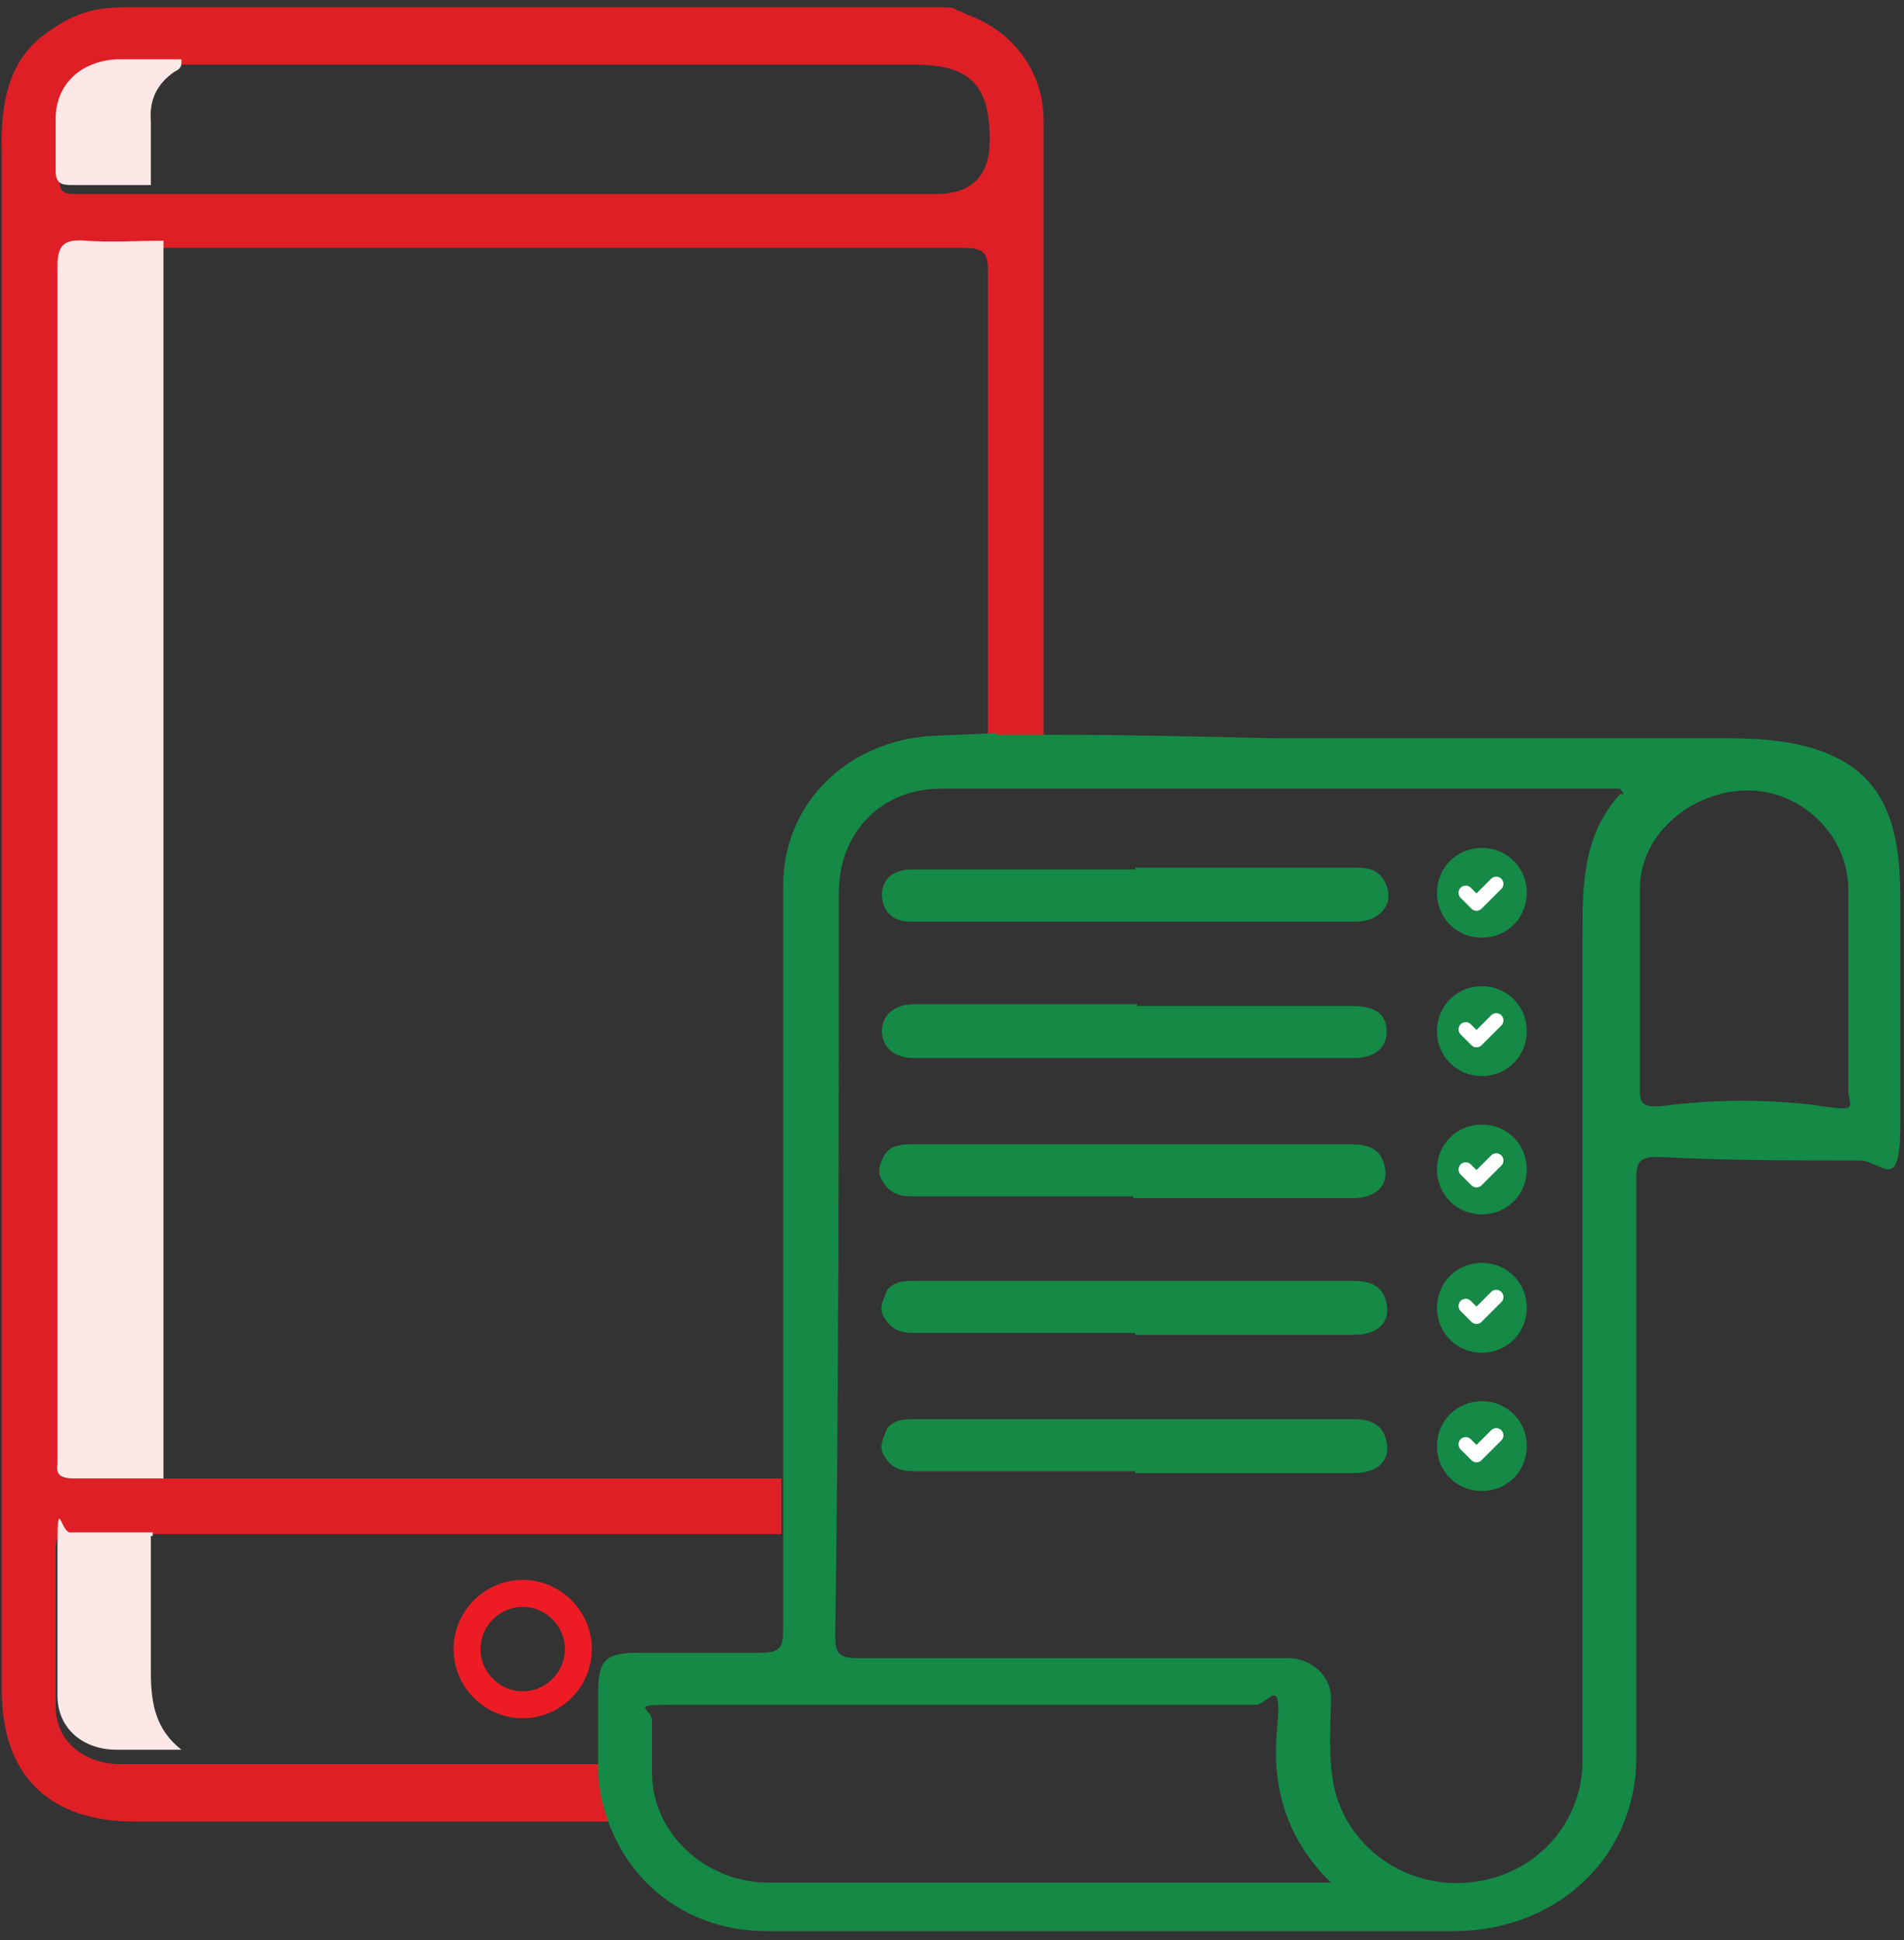 <svg width="106" height="108" viewBox="0 0 106 108" fill="none" xmlns="http://www.w3.org/2000/svg">
<rect x="0" y="0" width="106" height="108" fill="#333333" stroke="none"/>
<g id="02 2" clip-path="url(#clip0_27837_9991)">
<path id="Vector" d="M34.2 101.4H7.5C2.7 101.4 0.1 98.8 0.1 94.1V8.5C-0 5.5 0.6 3.3 2.5 1.9C4.4 0.5 5.6 0.4 7.4 0.4H51.8C53 0.4 53.1 0.4 53.3 0.6C53.5 0.6 53.6 0.7 53.8 0.8C56.4 1.7 58.1 4 58.1 6.7V41.4C57.1 41.4 56 40.9 55 41.2V15.1C55 14 54.7 13.8 53.6 13.8H4.7C3.5 13.8 3.2 14 3.2 15.2V80.9C3.2 102.8 3.2 81.3 3.2 81.5C3.2 82.2 3.4 82.3 4 82.3H43.5V85.4H3.8C3.3 85.4 3.1 85.6 3.1 86.1V95C3.1 96.9 4.6 98.1 6.5 98.2H34V101.3H34.2V101.4ZM10.4 3.6H6.7C4.7 3.6 3.4 5 3.3 7V10C3.3 10.7 3.6 10.8 4.2 10.8H52.1C54.1 10.8 55.1 9.8 55.1 7.8C55.1 4.7 54 3.6 50.9 3.6H10.4Z" fill="#DF1F26"/>
<path id="Vector_2" d="M9.1 13.501V82.301H4.1C3.4 82.301 3.1 82.101 3.2 81.501V14.801C3.2 13.601 3.6 13.301 4.8 13.401C6.2 13.501 7.7 13.401 9.1 13.401V13.501Z" fill="#FDE8E7"/>
<path id="Vector_3" d="M29.1 94.899C30.8 94.899 32.2 93.499 32.2 91.799C32.2 90.099 30.8 88.699 29.1 88.699C27.4 88.699 26 90.099 26 91.799C26 93.499 27.4 94.899 29.1 94.899Z" stroke="#ED1C24" stroke-width="1.5" stroke-miterlimit="10"/>
<path id="Vector_4" d="M8.4 85.501V93.101C8.4 94.901 8.7 96.301 10.1 97.401H6.5C4.6 97.401 3.2 96.201 3.2 94.401C3.2 91.601 3.2 88.801 3.2 86.001C3.2 83.201 3.4 85.301 3.9 85.301H8.5V85.501H8.4Z" fill="#FDE8E7"/>
<path id="Vector_5" d="M10.1 3.501C10.1 3.801 9.9 3.901 9.7 4.001C8.7 4.701 8.3 5.601 8.4 6.801V10.301H4C3.4 10.301 3.1 10.201 3.1 9.501V6.601C3.1 4.701 4.5 3.401 6.5 3.301H10.1V3.501Z" fill="#FDE8E7"/>
<path id="Vector_6" d="M55.5 40.901H58.4C62.6 40.901 66.8 41.001 71.1 41.101H96.4C104.8 41.101 105.8 45.201 105.8 50.201V62.501C105.8 66.601 104.8 64.601 103.5 64.601C99.8 64.601 96.1 64.601 92.3 64.401C91.4 64.401 91.1 64.601 91.1 65.501V97.801C91.1 103.301 86.8 107.401 81.1 107.501H42.7C37.6 107.501 33.8 103.901 33.3 98.901V94.201C33.3 92.401 33.7 92.001 35.6 92.001H42.4C43.4 92.001 43.6 91.701 43.6 90.801C43.6 81.101 43.6 71.501 43.6 61.801V49.301C43.6 44.901 46.9 41.501 51.4 41.001C52.7 40.901 54.1 40.901 55.4 40.801L55.5 40.901ZM90.4 44.201L90.2 43.901H52.4C49 43.901 46.7 46.401 46.7 49.701C46.7 63.501 46.7 77.301 46.5 91.101C46.5 92.001 46.7 92.301 47.7 92.301H71.7C73 92.301 74.1 93.301 74.1 94.501C74.1 95.701 73.9 97.901 74.3 99.601C75.1 102.901 78.3 105.101 81.7 104.801C85.3 104.501 88 101.701 88.1 98.201V52.101C88.1 49.301 88.1 46.501 90.2 44.201H90.4ZM74 104.701C71.5 102.201 70.8 99.301 71.1 96.201C71.4 93.101 70.6 94.901 69.9 94.901H43.9C35.3 94.901 39.4 94.901 37.2 94.901C35 94.901 36.3 95.101 36.3 95.801V98.701C36.3 102.001 39.2 104.701 42.6 104.801H74.1L74 104.701ZM102.9 55.101V49.501C102.9 46.501 100.3 44.001 97.3 44.001C94.3 44.001 91.4 46.301 91.3 49.301V60.801C91.3 61.601 91.7 61.701 93.1 61.501C95.7 61.201 98.3 61.201 100.9 61.501C103.5 61.901 103 61.701 102.9 60.801V55.001V55.101Z" fill="#158946"/>
<path id="Vector_7" d="M63.2 48.301H75.3C76 48.301 76.7 48.301 77.1 49.101C77.7 50.201 76.9 51.301 75.5 51.301H50.6C49.7 51.301 49.1 50.701 49.1 49.801C49.1 48.901 49.8 48.401 50.7 48.401H63.2V48.301Z" fill="#158946"/>
<path id="Vector_8" d="M63.1 66.599H50.8C50 66.599 49.5 66.399 49.1 65.699C48.8 65.199 49 64.699 49.3 64.199C49.7 63.699 50.3 63.699 50.9 63.699H75.2C76.1 63.699 76.9 63.899 77.1 64.999C77.3 65.999 76.6 66.699 75.3 66.699H63.1V66.599Z" fill="#158946"/>
<path id="Vector_9" d="M63.3 56H75.3C76.6 56 77.2 56.5 77.2 57.4C77.2 58.3 76.6 58.9 75.3 58.9C67.2 58.9 59 58.9 50.9 58.9C49.8 58.9 49.1 58.3 49.1 57.4C49.1 56.5 49.8 55.9 50.9 55.9H63.3V56.1V56Z" fill="#158946"/>
<path id="Vector_10" d="M63.2 74.201H50.9C50.1 74.201 49.6 74.001 49.2 73.301C48.9 72.801 49.2 72.301 49.4 71.801C49.8 71.301 50.4 71.301 51 71.301H75.3C76.2 71.301 77 71.501 77.2 72.601C77.4 73.601 76.7 74.301 75.4 74.301H63.2V74.201Z" fill="#158946"/>
<path id="Vector_11" d="M63.2 81.9H50.9C50.1 81.9 49.6 81.7 49.2 81C48.9 80.5 49.2 80 49.4 79.5C49.8 79 50.4 79 51 79H75.3C76.2 79 77 79.2 77.2 80.3C77.4 81.3 76.7 82 75.4 82H63.2V81.9Z" fill="#158946"/>
<path id="Vector_12" d="M82.5 52.199C83.9 52.199 85 51.099 85 49.699C85 48.299 83.9 47.199 82.5 47.199C81.1 47.199 80 48.299 80 49.699C80 51.099 81.1 52.199 82.5 52.199Z" fill="#158946"/>
<g id="Vector_13">
<path d="M83.3 49.199L82.2 50.299L81.6 49.699" fill="#158946"/>
<path d="M83.3 49.199L82.2 50.299L81.6 49.699" stroke="white" stroke-width="0.8" stroke-linecap="round" stroke-linejoin="round"/>
</g>
<path id="Vector_14" d="M82.5 59.9C83.9 59.9 85 58.8 85 57.4C85 56 83.9 54.9 82.5 54.9C81.1 54.9 80 56 80 57.4C80 58.8 81.1 59.9 82.5 59.9Z" fill="#158946"/>
<g id="Vector_15">
<path d="M83.3 56.801L82.2 57.901L81.6 57.301" fill="#158946"/>
<path d="M83.3 56.801L82.2 57.901L81.6 57.301" stroke="white" stroke-width="0.8" stroke-linecap="round" stroke-linejoin="round"/>
</g>
<path id="Vector_16" d="M82.5 67.6C83.9 67.6 85 66.5 85 65.1C85 63.7 83.9 62.6 82.5 62.6C81.1 62.6 80 63.7 80 65.1C80 66.5 81.1 67.6 82.5 67.6Z" fill="#158946"/>
<g id="Vector_17">
<path d="M83.3 64.6L82.2 65.7L81.6 65.1" fill="#158946"/>
<path d="M83.3 64.6L82.2 65.7L81.6 65.1" stroke="white" stroke-width="0.8" stroke-linecap="round" stroke-linejoin="round"/>
</g>
<path id="Vector_18" d="M82.5 75.301C83.9 75.301 85 74.201 85 72.801C85 71.401 83.9 70.301 82.5 70.301C81.1 70.301 80 71.401 80 72.801C80 74.201 81.1 75.301 82.5 75.301Z" fill="#158946"/>
<g id="Vector_19">
<path d="M83.3 72.199L82.2 73.299L81.6 72.699" fill="#158946"/>
<path d="M83.3 72.199L82.2 73.299L81.6 72.699" stroke="white" stroke-width="0.8" stroke-linecap="round" stroke-linejoin="round"/>
</g>
<path id="Vector_20" d="M82.5 83C83.9 83 85 81.9 85 80.5C85 79.1 83.9 78 82.5 78C81.1 78 80 79.1 80 80.5C80 81.9 81.1 83 82.5 83Z" fill="#158946"/>
<g id="Vector_21">
<path d="M83.3 79.9L82.2 81L81.6 80.4" fill="#158946"/>
<path d="M83.3 79.9L82.2 81L81.6 80.4" stroke="white" stroke-width="0.8" stroke-linecap="round" stroke-linejoin="round"/>
</g>
</g>
<defs>
<clipPath id="clip0_27837_9991">
<rect width="106" height="108" fill="white"/>
</clipPath>
</defs>
</svg>
